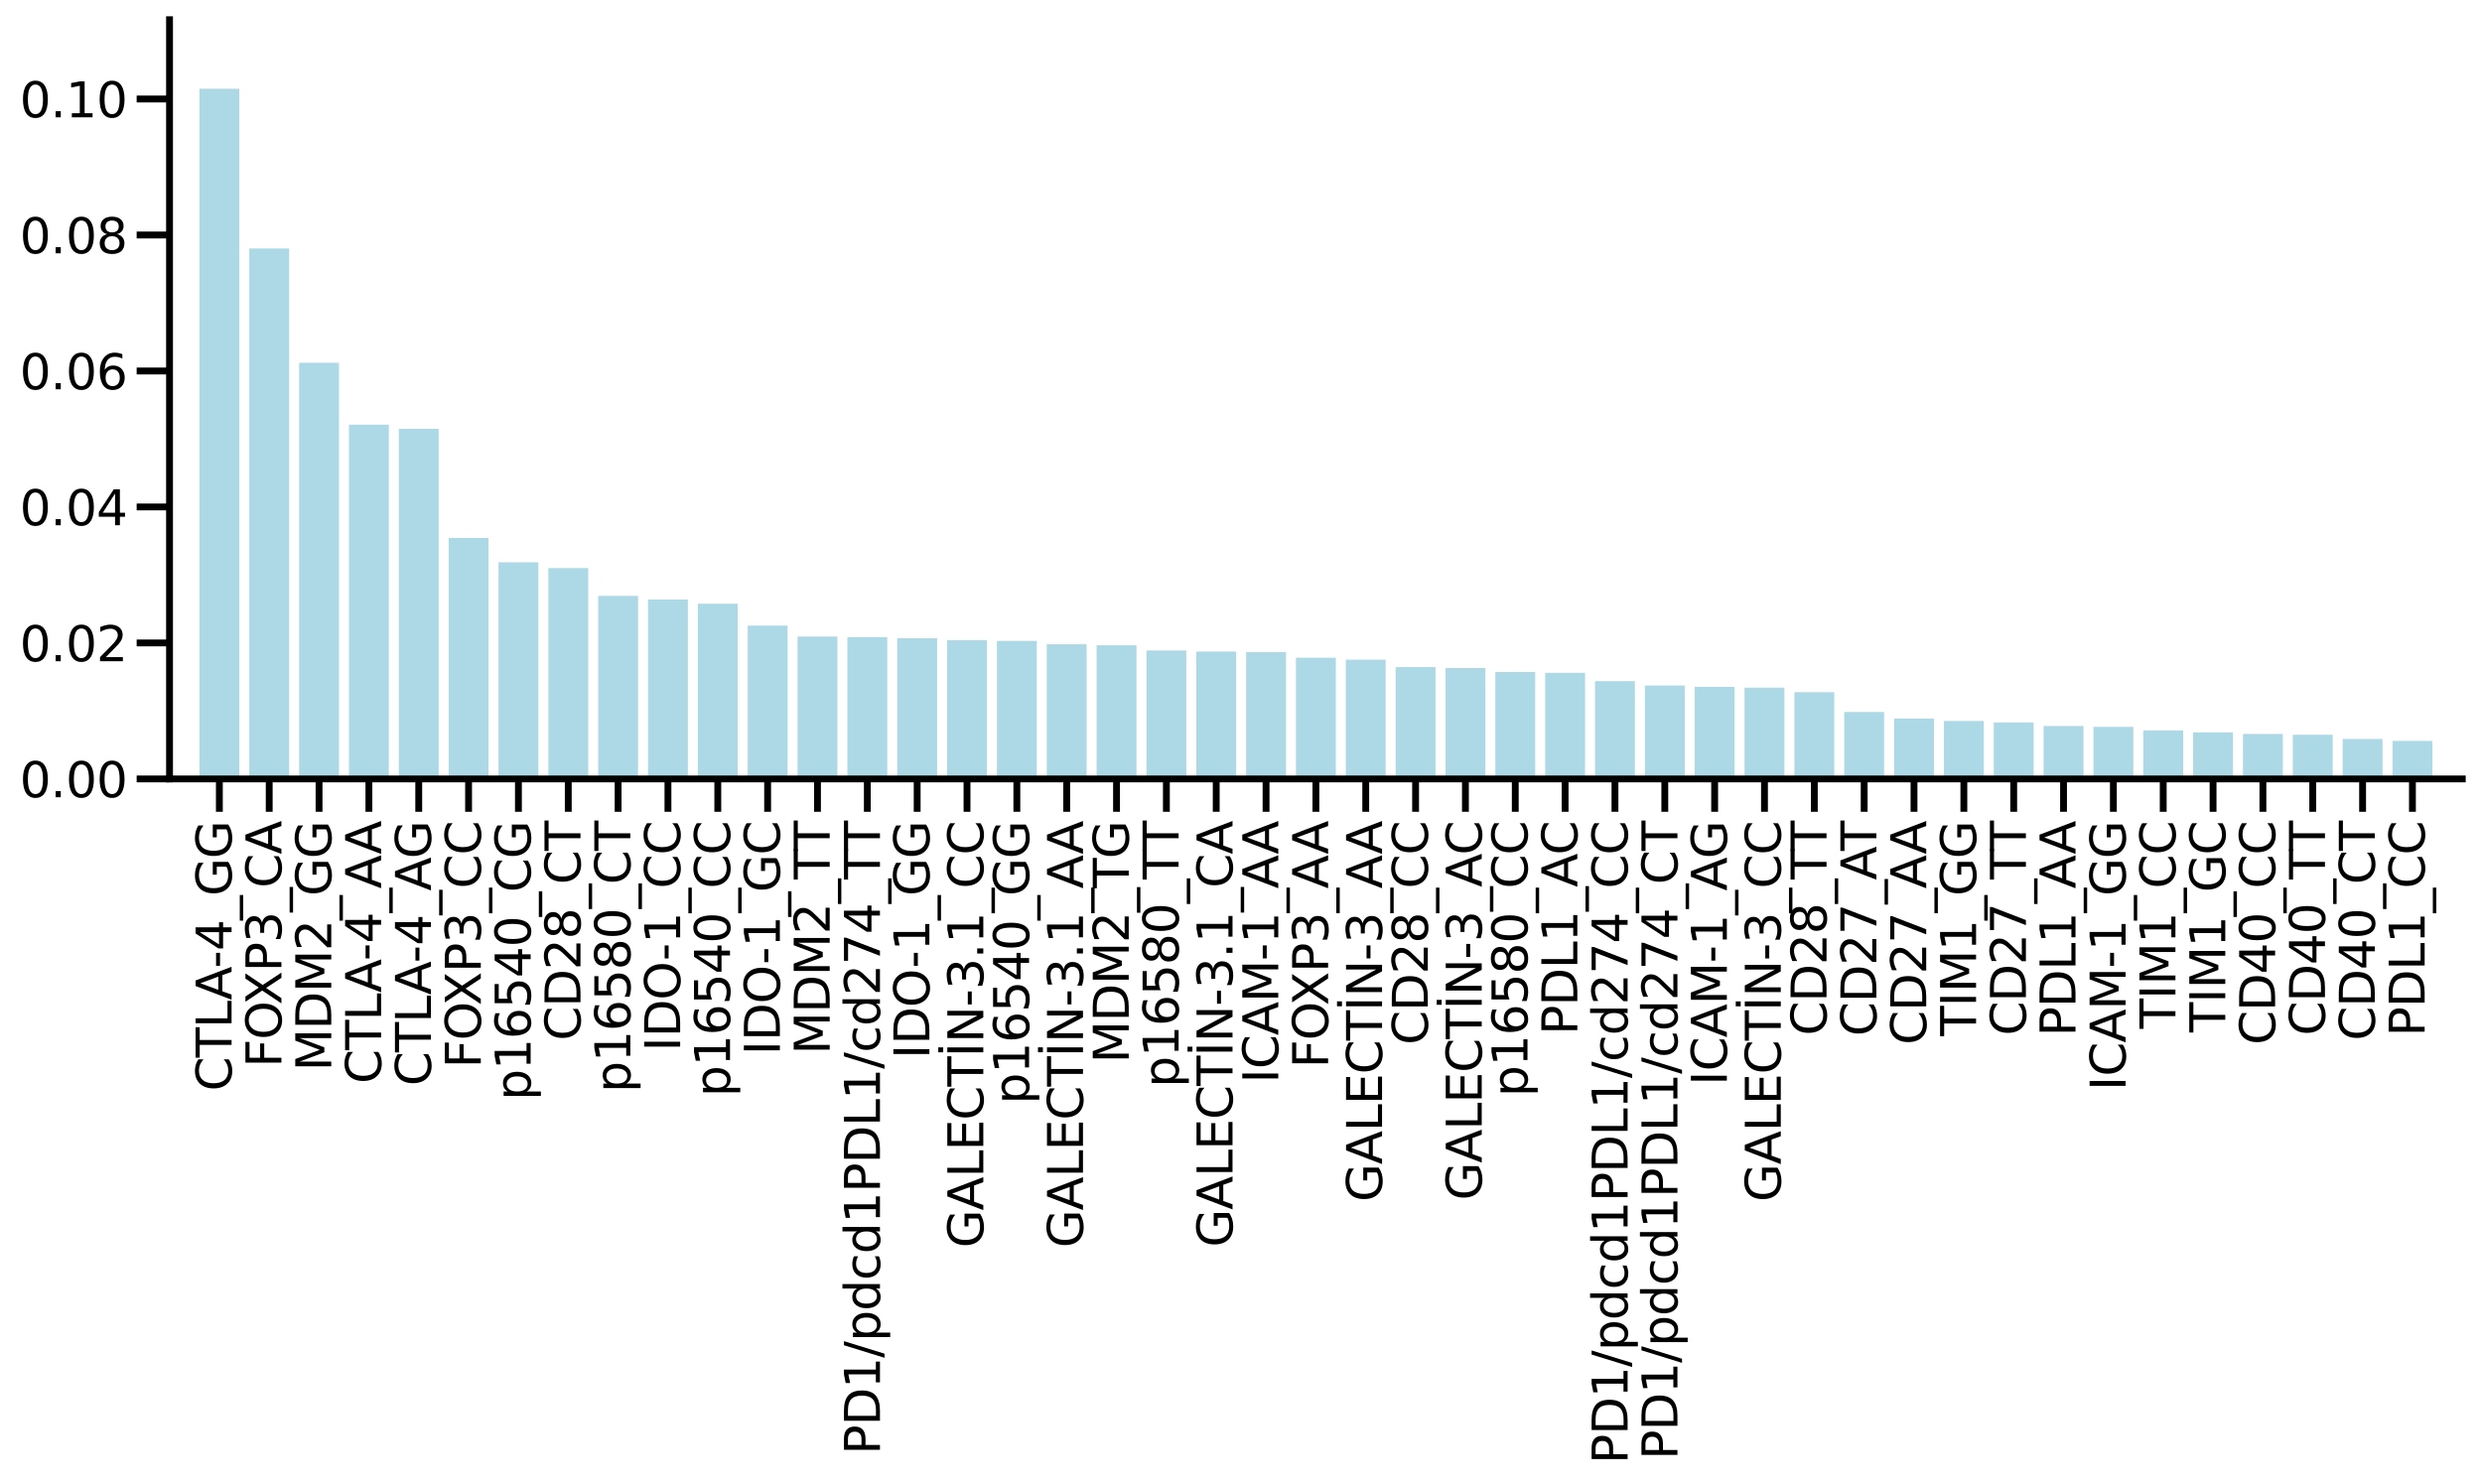 <?xml version="1.0" encoding="utf-8" standalone="no"?>
<!DOCTYPE svg PUBLIC "-//W3C//DTD SVG 1.1//EN"
  "http://www.w3.org/Graphics/SVG/1.1/DTD/svg11.dtd">
<svg xmlns:xlink="http://www.w3.org/1999/xlink" width="906.087pt" height="541.708pt" viewBox="0 0 906.087 541.708" xmlns="http://www.w3.org/2000/svg" version="1.1">
 <defs>
  <style type="text/css">*{stroke-linejoin: round; stroke-linecap: butt}</style>
 </defs>
 <g id="figure_1">
  <g id="patch_1">
   <path d="M 0 541.708 
L 906.087 541.708 
L 906.087 -0 
L 0 -0 
z
" style="fill: #ffffff"/>
  </g>
  <g id="axes_1">
   <g id="patch_2">
    <path d="M 61.888 284.4 
L 898.888 284.4 
L 898.888 7.2 
L 61.888 7.2 
z
" style="fill: #ffffff"/>
   </g>
   <g id="patch_3">
    <path d="M 72.805 284.4 
L 87.361 284.4 
L 87.361 32.4 
L 72.805 32.4 
z
" clip-path="url(#p181b196efd)" style="fill: #add8e6"/>
   </g>
   <g id="patch_4">
    <path d="M 91.001 284.4 
L 105.557 284.4 
L 105.557 90.736 
L 91.001 90.736 
z
" clip-path="url(#p181b196efd)" style="fill: #add8e6"/>
   </g>
   <g id="patch_5">
    <path d="M 109.196 284.4 
L 123.753 284.4 
L 123.753 132.459 
L 109.196 132.459 
z
" clip-path="url(#p181b196efd)" style="fill: #add8e6"/>
   </g>
   <g id="patch_6">
    <path d="M 127.392 284.4 
L 141.948 284.4 
L 141.948 155.045 
L 127.392 155.045 
z
" clip-path="url(#p181b196efd)" style="fill: #add8e6"/>
   </g>
   <g id="patch_7">
    <path d="M 145.588 284.4 
L 160.144 284.4 
L 160.144 156.569 
L 145.588 156.569 
z
" clip-path="url(#p181b196efd)" style="fill: #add8e6"/>
   </g>
   <g id="patch_8">
    <path d="M 163.783 284.4 
L 178.34 284.4 
L 178.34 196.411 
L 163.783 196.411 
z
" clip-path="url(#p181b196efd)" style="fill: #add8e6"/>
   </g>
   <g id="patch_9">
    <path d="M 181.979 284.4 
L 196.535 284.4 
L 196.535 205.309 
L 181.979 205.309 
z
" clip-path="url(#p181b196efd)" style="fill: #add8e6"/>
   </g>
   <g id="patch_10">
    <path d="M 200.174 284.4 
L 214.731 284.4 
L 214.731 207.428 
L 200.174 207.428 
z
" clip-path="url(#p181b196efd)" style="fill: #add8e6"/>
   </g>
   <g id="patch_11">
    <path d="M 218.37 284.4 
L 232.927 284.4 
L 232.927 217.57 
L 218.37 217.57 
z
" clip-path="url(#p181b196efd)" style="fill: #add8e6"/>
   </g>
   <g id="patch_12">
    <path d="M 236.566 284.4 
L 251.122 284.4 
L 251.122 218.889 
L 236.566 218.889 
z
" clip-path="url(#p181b196efd)" style="fill: #add8e6"/>
   </g>
   <g id="patch_13">
    <path d="M 254.761 284.4 
L 269.318 284.4 
L 269.318 220.442 
L 254.761 220.442 
z
" clip-path="url(#p181b196efd)" style="fill: #add8e6"/>
   </g>
   <g id="patch_14">
    <path d="M 272.957 284.4 
L 287.514 284.4 
L 287.514 228.434 
L 272.957 228.434 
z
" clip-path="url(#p181b196efd)" style="fill: #add8e6"/>
   </g>
   <g id="patch_15">
    <path d="M 291.153 284.4 
L 305.709 284.4 
L 305.709 232.429 
L 291.153 232.429 
z
" clip-path="url(#p181b196efd)" style="fill: #add8e6"/>
   </g>
   <g id="patch_16">
    <path d="M 309.348 284.4 
L 323.905 284.4 
L 323.905 232.614 
L 309.348 232.614 
z
" clip-path="url(#p181b196efd)" style="fill: #add8e6"/>
   </g>
   <g id="patch_17">
    <path d="M 327.544 284.4 
L 342.101 284.4 
L 342.101 233.028 
L 327.544 233.028 
z
" clip-path="url(#p181b196efd)" style="fill: #add8e6"/>
   </g>
   <g id="patch_18">
    <path d="M 345.74 284.4 
L 360.296 284.4 
L 360.296 233.736 
L 345.74 233.736 
z
" clip-path="url(#p181b196efd)" style="fill: #add8e6"/>
   </g>
   <g id="patch_19">
    <path d="M 363.935 284.4 
L 378.492 284.4 
L 378.492 234.016 
L 363.935 234.016 
z
" clip-path="url(#p181b196efd)" style="fill: #add8e6"/>
   </g>
   <g id="patch_20">
    <path d="M 382.131 284.4 
L 396.688 284.4 
L 396.688 235.255 
L 382.131 235.255 
z
" clip-path="url(#p181b196efd)" style="fill: #add8e6"/>
   </g>
   <g id="patch_21">
    <path d="M 400.327 284.4 
L 414.883 284.4 
L 414.883 235.606 
L 400.327 235.606 
z
" clip-path="url(#p181b196efd)" style="fill: #add8e6"/>
   </g>
   <g id="patch_22">
    <path d="M 418.522 284.4 
L 433.079 284.4 
L 433.079 237.516 
L 418.522 237.516 
z
" clip-path="url(#p181b196efd)" style="fill: #add8e6"/>
   </g>
   <g id="patch_23">
    <path d="M 436.718 284.4 
L 451.274 284.4 
L 451.274 237.913 
L 436.718 237.913 
z
" clip-path="url(#p181b196efd)" style="fill: #add8e6"/>
   </g>
   <g id="patch_24">
    <path d="M 454.914 284.4 
L 469.47 284.4 
L 469.47 238.086 
L 454.914 238.086 
z
" clip-path="url(#p181b196efd)" style="fill: #add8e6"/>
   </g>
   <g id="patch_25">
    <path d="M 473.109 284.4 
L 487.666 284.4 
L 487.666 240.143 
L 473.109 240.143 
z
" clip-path="url(#p181b196efd)" style="fill: #add8e6"/>
   </g>
   <g id="patch_26">
    <path d="M 491.305 284.4 
L 505.861 284.4 
L 505.861 240.845 
L 491.305 240.845 
z
" clip-path="url(#p181b196efd)" style="fill: #add8e6"/>
   </g>
   <g id="patch_27">
    <path d="M 509.501 284.4 
L 524.057 284.4 
L 524.057 243.573 
L 509.501 243.573 
z
" clip-path="url(#p181b196efd)" style="fill: #add8e6"/>
   </g>
   <g id="patch_28">
    <path d="M 527.696 284.4 
L 542.253 284.4 
L 542.253 243.911 
L 527.696 243.911 
z
" clip-path="url(#p181b196efd)" style="fill: #add8e6"/>
   </g>
   <g id="patch_29">
    <path d="M 545.892 284.4 
L 560.448 284.4 
L 560.448 245.362 
L 545.892 245.362 
z
" clip-path="url(#p181b196efd)" style="fill: #add8e6"/>
   </g>
   <g id="patch_30">
    <path d="M 564.087 284.4 
L 578.644 284.4 
L 578.644 245.661 
L 564.087 245.661 
z
" clip-path="url(#p181b196efd)" style="fill: #add8e6"/>
   </g>
   <g id="patch_31">
    <path d="M 582.283 284.4 
L 596.84 284.4 
L 596.84 248.712 
L 582.283 248.712 
z
" clip-path="url(#p181b196efd)" style="fill: #add8e6"/>
   </g>
   <g id="patch_32">
    <path d="M 600.479 284.4 
L 615.035 284.4 
L 615.035 250.287 
L 600.479 250.287 
z
" clip-path="url(#p181b196efd)" style="fill: #add8e6"/>
   </g>
   <g id="patch_33">
    <path d="M 618.674 284.4 
L 633.231 284.4 
L 633.231 250.791 
L 618.674 250.791 
z
" clip-path="url(#p181b196efd)" style="fill: #add8e6"/>
   </g>
   <g id="patch_34">
    <path d="M 636.87 284.4 
L 651.427 284.4 
L 651.427 251.08 
L 636.87 251.08 
z
" clip-path="url(#p181b196efd)" style="fill: #add8e6"/>
   </g>
   <g id="patch_35">
    <path d="M 655.066 284.4 
L 669.622 284.4 
L 669.622 252.733 
L 655.066 252.733 
z
" clip-path="url(#p181b196efd)" style="fill: #add8e6"/>
   </g>
   <g id="patch_36">
    <path d="M 673.261 284.4 
L 687.818 284.4 
L 687.818 259.968 
L 673.261 259.968 
z
" clip-path="url(#p181b196efd)" style="fill: #add8e6"/>
   </g>
   <g id="patch_37">
    <path d="M 691.457 284.4 
L 706.014 284.4 
L 706.014 262.346 
L 691.457 262.346 
z
" clip-path="url(#p181b196efd)" style="fill: #add8e6"/>
   </g>
   <g id="patch_38">
    <path d="M 709.653 284.4 
L 724.209 284.4 
L 724.209 263.248 
L 709.653 263.248 
z
" clip-path="url(#p181b196efd)" style="fill: #add8e6"/>
   </g>
   <g id="patch_39">
    <path d="M 727.848 284.4 
L 742.405 284.4 
L 742.405 263.79 
L 727.848 263.79 
z
" clip-path="url(#p181b196efd)" style="fill: #add8e6"/>
   </g>
   <g id="patch_40">
    <path d="M 746.044 284.4 
L 760.601 284.4 
L 760.601 265.086 
L 746.044 265.086 
z
" clip-path="url(#p181b196efd)" style="fill: #add8e6"/>
   </g>
   <g id="patch_41">
    <path d="M 764.24 284.4 
L 778.796 284.4 
L 778.796 265.406 
L 764.24 265.406 
z
" clip-path="url(#p181b196efd)" style="fill: #add8e6"/>
   </g>
   <g id="patch_42">
    <path d="M 782.435 284.4 
L 796.992 284.4 
L 796.992 266.687 
L 782.435 266.687 
z
" clip-path="url(#p181b196efd)" style="fill: #add8e6"/>
   </g>
   <g id="patch_43">
    <path d="M 800.631 284.4 
L 815.188 284.4 
L 815.188 267.398 
L 800.631 267.398 
z
" clip-path="url(#p181b196efd)" style="fill: #add8e6"/>
   </g>
   <g id="patch_44">
    <path d="M 818.827 284.4 
L 833.383 284.4 
L 833.383 267.972 
L 818.827 267.972 
z
" clip-path="url(#p181b196efd)" style="fill: #add8e6"/>
   </g>
   <g id="patch_45">
    <path d="M 837.022 284.4 
L 851.579 284.4 
L 851.579 268.281 
L 837.022 268.281 
z
" clip-path="url(#p181b196efd)" style="fill: #add8e6"/>
   </g>
   <g id="patch_46">
    <path d="M 855.218 284.4 
L 869.774 284.4 
L 869.774 269.823 
L 855.218 269.823 
z
" clip-path="url(#p181b196efd)" style="fill: #add8e6"/>
   </g>
   <g id="patch_47">
    <path d="M 873.414 284.4 
L 887.97 284.4 
L 887.97 270.523 
L 873.414 270.523 
z
" clip-path="url(#p181b196efd)" style="fill: #add8e6"/>
   </g>
   <g id="matplotlib.axis_1">
    <g id="xtick_1">
     <g id="line2d_1">
      <defs>
       <path id="m59b6040d41" d="M 0 0 
L 0 12 
" style="stroke: #000000; stroke-width: 2.5"/>
      </defs>
      <g>
       <use xlink:href="#m59b6040d41" x="80.083" y="284.4" style="stroke: #000000; stroke-width: 2.5"/>
      </g>
     </g>
     <g id="text_1">
      <!-- CTLA-4_GG -->
      <g transform="translate(84.54 398.408) rotate(-90) scale(0.176 -0.176)">
       <defs>
        <path id="DejaVuSans-43" d="M 4122 4306 
L 4122 3641 
Q 3803 3938 3442 4084 
Q 3081 4231 2675 4231 
Q 1875 4231 1450 3742 
Q 1025 3253 1025 2328 
Q 1025 1406 1450 917 
Q 1875 428 2675 428 
Q 3081 428 3442 575 
Q 3803 722 4122 1019 
L 4122 359 
Q 3791 134 3420 21 
Q 3050 -91 2638 -91 
Q 1578 -91 968 557 
Q 359 1206 359 2328 
Q 359 3453 968 4101 
Q 1578 4750 2638 4750 
Q 3056 4750 3426 4639 
Q 3797 4528 4122 4306 
z
" transform="scale(0.016)"/>
        <path id="DejaVuSans-54" d="M -19 4666 
L 3928 4666 
L 3928 4134 
L 2272 4134 
L 2272 0 
L 1638 0 
L 1638 4134 
L -19 4134 
L -19 4666 
z
" transform="scale(0.016)"/>
        <path id="DejaVuSans-4c" d="M 628 4666 
L 1259 4666 
L 1259 531 
L 3531 531 
L 3531 0 
L 628 0 
L 628 4666 
z
" transform="scale(0.016)"/>
        <path id="DejaVuSans-41" d="M 2188 4044 
L 1331 1722 
L 3047 1722 
L 2188 4044 
z
M 1831 4666 
L 2547 4666 
L 4325 0 
L 3669 0 
L 3244 1197 
L 1141 1197 
L 716 0 
L 50 0 
L 1831 4666 
z
" transform="scale(0.016)"/>
        <path id="DejaVuSans-2d" d="M 313 2009 
L 1997 2009 
L 1997 1497 
L 313 1497 
L 313 2009 
z
" transform="scale(0.016)"/>
        <path id="DejaVuSans-34" d="M 2419 4116 
L 825 1625 
L 2419 1625 
L 2419 4116 
z
M 2253 4666 
L 3047 4666 
L 3047 1625 
L 3713 1625 
L 3713 1100 
L 3047 1100 
L 3047 0 
L 2419 0 
L 2419 1100 
L 313 1100 
L 313 1709 
L 2253 4666 
z
" transform="scale(0.016)"/>
        <path id="DejaVuSans-5f" d="M 3263 -1063 
L 3263 -1509 
L -63 -1509 
L -63 -1063 
L 3263 -1063 
z
" transform="scale(0.016)"/>
        <path id="DejaVuSans-47" d="M 3809 666 
L 3809 1919 
L 2778 1919 
L 2778 2438 
L 4434 2438 
L 4434 434 
Q 4069 175 3628 42 
Q 3188 -91 2688 -91 
Q 1594 -91 976 548 
Q 359 1188 359 2328 
Q 359 3472 976 4111 
Q 1594 4750 2688 4750 
Q 3144 4750 3555 4637 
Q 3966 4525 4313 4306 
L 4313 3634 
Q 3963 3931 3569 4081 
Q 3175 4231 2741 4231 
Q 1884 4231 1454 3753 
Q 1025 3275 1025 2328 
Q 1025 1384 1454 906 
Q 1884 428 2741 428 
Q 3075 428 3337 486 
Q 3600 544 3809 666 
z
" transform="scale(0.016)"/>
       </defs>
       <use xlink:href="#DejaVuSans-43"/>
       <use xlink:href="#DejaVuSans-54" x="69.824"/>
       <use xlink:href="#DejaVuSans-4c" x="130.908"/>
       <use xlink:href="#DejaVuSans-41" x="188.871"/>
       <use xlink:href="#DejaVuSans-2d" x="255.029"/>
       <use xlink:href="#DejaVuSans-34" x="291.113"/>
       <use xlink:href="#DejaVuSans-5f" x="354.736"/>
       <use xlink:href="#DejaVuSans-47" x="404.736"/>
       <use xlink:href="#DejaVuSans-47" x="482.227"/>
      </g>
     </g>
    </g>
    <g id="xtick_2">
     <g id="line2d_2">
      <g>
       <use xlink:href="#m59b6040d41" x="98.279" y="284.4" style="stroke: #000000; stroke-width: 2.5"/>
      </g>
     </g>
     <g id="text_2">
      <!-- FOXP3_CA -->
      <g transform="translate(102.735 389.751) rotate(-90) scale(0.176 -0.176)">
       <defs>
        <path id="DejaVuSans-46" d="M 628 4666 
L 3309 4666 
L 3309 4134 
L 1259 4134 
L 1259 2759 
L 3109 2759 
L 3109 2228 
L 1259 2228 
L 1259 0 
L 628 0 
L 628 4666 
z
" transform="scale(0.016)"/>
        <path id="DejaVuSans-4f" d="M 2522 4238 
Q 1834 4238 1429 3725 
Q 1025 3213 1025 2328 
Q 1025 1447 1429 934 
Q 1834 422 2522 422 
Q 3209 422 3611 934 
Q 4013 1447 4013 2328 
Q 4013 3213 3611 3725 
Q 3209 4238 2522 4238 
z
M 2522 4750 
Q 3503 4750 4090 4092 
Q 4678 3434 4678 2328 
Q 4678 1225 4090 567 
Q 3503 -91 2522 -91 
Q 1538 -91 948 565 
Q 359 1222 359 2328 
Q 359 3434 948 4092 
Q 1538 4750 2522 4750 
z
" transform="scale(0.016)"/>
        <path id="DejaVuSans-58" d="M 403 4666 
L 1081 4666 
L 2241 2931 
L 3406 4666 
L 4084 4666 
L 2584 2425 
L 4184 0 
L 3506 0 
L 2194 1984 
L 872 0 
L 191 0 
L 1856 2491 
L 403 4666 
z
" transform="scale(0.016)"/>
        <path id="DejaVuSans-50" d="M 1259 4147 
L 1259 2394 
L 2053 2394 
Q 2494 2394 2734 2622 
Q 2975 2850 2975 3272 
Q 2975 3691 2734 3919 
Q 2494 4147 2053 4147 
L 1259 4147 
z
M 628 4666 
L 2053 4666 
Q 2838 4666 3239 4311 
Q 3641 3956 3641 3272 
Q 3641 2581 3239 2228 
Q 2838 1875 2053 1875 
L 1259 1875 
L 1259 0 
L 628 0 
L 628 4666 
z
" transform="scale(0.016)"/>
        <path id="DejaVuSans-33" d="M 2597 2516 
Q 3050 2419 3304 2112 
Q 3559 1806 3559 1356 
Q 3559 666 3084 287 
Q 2609 -91 1734 -91 
Q 1441 -91 1130 -33 
Q 819 25 488 141 
L 488 750 
Q 750 597 1062 519 
Q 1375 441 1716 441 
Q 2309 441 2620 675 
Q 2931 909 2931 1356 
Q 2931 1769 2642 2001 
Q 2353 2234 1838 2234 
L 1294 2234 
L 1294 2753 
L 1863 2753 
Q 2328 2753 2575 2939 
Q 2822 3125 2822 3475 
Q 2822 3834 2567 4026 
Q 2313 4219 1838 4219 
Q 1578 4219 1281 4162 
Q 984 4106 628 3988 
L 628 4550 
Q 988 4650 1302 4700 
Q 1616 4750 1894 4750 
Q 2613 4750 3031 4423 
Q 3450 4097 3450 3541 
Q 3450 3153 3228 2886 
Q 3006 2619 2597 2516 
z
" transform="scale(0.016)"/>
       </defs>
       <use xlink:href="#DejaVuSans-46"/>
       <use xlink:href="#DejaVuSans-4f" x="57.52"/>
       <use xlink:href="#DejaVuSans-58" x="129.855"/>
       <use xlink:href="#DejaVuSans-50" x="198.361"/>
       <use xlink:href="#DejaVuSans-33" x="258.664"/>
       <use xlink:href="#DejaVuSans-5f" x="322.287"/>
       <use xlink:href="#DejaVuSans-43" x="372.287"/>
       <use xlink:href="#DejaVuSans-41" x="442.111"/>
      </g>
     </g>
    </g>
    <g id="xtick_3">
     <g id="line2d_3">
      <g>
       <use xlink:href="#m59b6040d41" x="116.474" y="284.4" style="stroke: #000000; stroke-width: 2.5"/>
      </g>
     </g>
     <g id="text_3">
      <!-- MDM2_GG -->
      <g transform="translate(120.931 391.096) rotate(-90) scale(0.176 -0.176)">
       <defs>
        <path id="DejaVuSans-4d" d="M 628 4666 
L 1569 4666 
L 2759 1491 
L 3956 4666 
L 4897 4666 
L 4897 0 
L 4281 0 
L 4281 4097 
L 3078 897 
L 2444 897 
L 1241 4097 
L 1241 0 
L 628 0 
L 628 4666 
z
" transform="scale(0.016)"/>
        <path id="DejaVuSans-44" d="M 1259 4147 
L 1259 519 
L 2022 519 
Q 2988 519 3436 956 
Q 3884 1394 3884 2338 
Q 3884 3275 3436 3711 
Q 2988 4147 2022 4147 
L 1259 4147 
z
M 628 4666 
L 1925 4666 
Q 3281 4666 3915 4102 
Q 4550 3538 4550 2338 
Q 4550 1131 3912 565 
Q 3275 0 1925 0 
L 628 0 
L 628 4666 
z
" transform="scale(0.016)"/>
        <path id="DejaVuSans-32" d="M 1228 531 
L 3431 531 
L 3431 0 
L 469 0 
L 469 531 
Q 828 903 1448 1529 
Q 2069 2156 2228 2338 
Q 2531 2678 2651 2914 
Q 2772 3150 2772 3378 
Q 2772 3750 2511 3984 
Q 2250 4219 1831 4219 
Q 1534 4219 1204 4116 
Q 875 4013 500 3803 
L 500 4441 
Q 881 4594 1212 4672 
Q 1544 4750 1819 4750 
Q 2544 4750 2975 4387 
Q 3406 4025 3406 3419 
Q 3406 3131 3298 2873 
Q 3191 2616 2906 2266 
Q 2828 2175 2409 1742 
Q 1991 1309 1228 531 
z
" transform="scale(0.016)"/>
       </defs>
       <use xlink:href="#DejaVuSans-4d"/>
       <use xlink:href="#DejaVuSans-44" x="86.279"/>
       <use xlink:href="#DejaVuSans-4d" x="163.281"/>
       <use xlink:href="#DejaVuSans-32" x="249.561"/>
       <use xlink:href="#DejaVuSans-5f" x="313.184"/>
       <use xlink:href="#DejaVuSans-47" x="363.184"/>
       <use xlink:href="#DejaVuSans-47" x="440.674"/>
      </g>
     </g>
    </g>
    <g id="xtick_4">
     <g id="line2d_4">
      <g>
       <use xlink:href="#m59b6040d41" x="134.67" y="284.4" style="stroke: #000000; stroke-width: 2.5"/>
      </g>
     </g>
     <g id="text_4">
      <!-- CTLA-4_AA -->
      <g transform="translate(139.126 395.696) rotate(-90) scale(0.176 -0.176)">
       <use xlink:href="#DejaVuSans-43"/>
       <use xlink:href="#DejaVuSans-54" x="69.824"/>
       <use xlink:href="#DejaVuSans-4c" x="130.908"/>
       <use xlink:href="#DejaVuSans-41" x="188.871"/>
       <use xlink:href="#DejaVuSans-2d" x="255.029"/>
       <use xlink:href="#DejaVuSans-34" x="291.113"/>
       <use xlink:href="#DejaVuSans-5f" x="354.736"/>
       <use xlink:href="#DejaVuSans-41" x="404.736"/>
       <use xlink:href="#DejaVuSans-41" x="475.895"/>
      </g>
     </g>
    </g>
    <g id="xtick_5">
     <g id="line2d_5">
      <g>
       <use xlink:href="#m59b6040d41" x="152.866" y="284.4" style="stroke: #000000; stroke-width: 2.5"/>
      </g>
     </g>
     <g id="text_5">
      <!-- CTLA-4_AG -->
      <g transform="translate(157.322 396.502) rotate(-90) scale(0.176 -0.176)">
       <use xlink:href="#DejaVuSans-43"/>
       <use xlink:href="#DejaVuSans-54" x="69.824"/>
       <use xlink:href="#DejaVuSans-4c" x="130.908"/>
       <use xlink:href="#DejaVuSans-41" x="188.871"/>
       <use xlink:href="#DejaVuSans-2d" x="255.029"/>
       <use xlink:href="#DejaVuSans-34" x="291.113"/>
       <use xlink:href="#DejaVuSans-5f" x="354.736"/>
       <use xlink:href="#DejaVuSans-41" x="404.736"/>
       <use xlink:href="#DejaVuSans-47" x="471.395"/>
      </g>
     </g>
    </g>
    <g id="xtick_6">
     <g id="line2d_6">
      <g>
       <use xlink:href="#m59b6040d41" x="171.061" y="284.4" style="stroke: #000000; stroke-width: 2.5"/>
      </g>
     </g>
     <g id="text_6">
      <!-- FOXP3_CC -->
      <g transform="translate(175.518 390.001) rotate(-90) scale(0.176 -0.176)">
       <use xlink:href="#DejaVuSans-46"/>
       <use xlink:href="#DejaVuSans-4f" x="57.52"/>
       <use xlink:href="#DejaVuSans-58" x="129.855"/>
       <use xlink:href="#DejaVuSans-50" x="198.361"/>
       <use xlink:href="#DejaVuSans-33" x="258.664"/>
       <use xlink:href="#DejaVuSans-5f" x="322.287"/>
       <use xlink:href="#DejaVuSans-43" x="372.287"/>
       <use xlink:href="#DejaVuSans-43" x="442.111"/>
      </g>
     </g>
    </g>
    <g id="xtick_7">
     <g id="line2d_7">
      <g>
       <use xlink:href="#m59b6040d41" x="189.257" y="284.4" style="stroke: #000000; stroke-width: 2.5"/>
      </g>
     </g>
     <g id="text_7">
      <!-- p16540_CG -->
      <g transform="translate(193.713 401.79) rotate(-90) scale(0.176 -0.176)">
       <defs>
        <path id="DejaVuSans-70" d="M 1159 525 
L 1159 -1331 
L 581 -1331 
L 581 3500 
L 1159 3500 
L 1159 2969 
Q 1341 3281 1617 3432 
Q 1894 3584 2278 3584 
Q 2916 3584 3314 3078 
Q 3713 2572 3713 1747 
Q 3713 922 3314 415 
Q 2916 -91 2278 -91 
Q 1894 -91 1617 61 
Q 1341 213 1159 525 
z
M 3116 1747 
Q 3116 2381 2855 2742 
Q 2594 3103 2138 3103 
Q 1681 3103 1420 2742 
Q 1159 2381 1159 1747 
Q 1159 1113 1420 752 
Q 1681 391 2138 391 
Q 2594 391 2855 752 
Q 3116 1113 3116 1747 
z
" transform="scale(0.016)"/>
        <path id="DejaVuSans-31" d="M 794 531 
L 1825 531 
L 1825 4091 
L 703 3866 
L 703 4441 
L 1819 4666 
L 2450 4666 
L 2450 531 
L 3481 531 
L 3481 0 
L 794 0 
L 794 531 
z
" transform="scale(0.016)"/>
        <path id="DejaVuSans-36" d="M 2113 2584 
Q 1688 2584 1439 2293 
Q 1191 2003 1191 1497 
Q 1191 994 1439 701 
Q 1688 409 2113 409 
Q 2538 409 2786 701 
Q 3034 994 3034 1497 
Q 3034 2003 2786 2293 
Q 2538 2584 2113 2584 
z
M 3366 4563 
L 3366 3988 
Q 3128 4100 2886 4159 
Q 2644 4219 2406 4219 
Q 1781 4219 1451 3797 
Q 1122 3375 1075 2522 
Q 1259 2794 1537 2939 
Q 1816 3084 2150 3084 
Q 2853 3084 3261 2657 
Q 3669 2231 3669 1497 
Q 3669 778 3244 343 
Q 2819 -91 2113 -91 
Q 1303 -91 875 529 
Q 447 1150 447 2328 
Q 447 3434 972 4092 
Q 1497 4750 2381 4750 
Q 2619 4750 2861 4703 
Q 3103 4656 3366 4563 
z
" transform="scale(0.016)"/>
        <path id="DejaVuSans-35" d="M 691 4666 
L 3169 4666 
L 3169 4134 
L 1269 4134 
L 1269 2991 
Q 1406 3038 1543 3061 
Q 1681 3084 1819 3084 
Q 2600 3084 3056 2656 
Q 3513 2228 3513 1497 
Q 3513 744 3044 326 
Q 2575 -91 1722 -91 
Q 1428 -91 1123 -41 
Q 819 9 494 109 
L 494 744 
Q 775 591 1075 516 
Q 1375 441 1709 441 
Q 2250 441 2565 725 
Q 2881 1009 2881 1497 
Q 2881 1984 2565 2268 
Q 2250 2553 1709 2553 
Q 1456 2553 1204 2497 
Q 953 2441 691 2322 
L 691 4666 
z
" transform="scale(0.016)"/>
        <path id="DejaVuSans-30" d="M 2034 4250 
Q 1547 4250 1301 3770 
Q 1056 3291 1056 2328 
Q 1056 1369 1301 889 
Q 1547 409 2034 409 
Q 2525 409 2770 889 
Q 3016 1369 3016 2328 
Q 3016 3291 2770 3770 
Q 2525 4250 2034 4250 
z
M 2034 4750 
Q 2819 4750 3233 4129 
Q 3647 3509 3647 2328 
Q 3647 1150 3233 529 
Q 2819 -91 2034 -91 
Q 1250 -91 836 529 
Q 422 1150 422 2328 
Q 422 3509 836 4129 
Q 1250 4750 2034 4750 
z
" transform="scale(0.016)"/>
       </defs>
       <use xlink:href="#DejaVuSans-70"/>
       <use xlink:href="#DejaVuSans-31" x="63.477"/>
       <use xlink:href="#DejaVuSans-36" x="127.1"/>
       <use xlink:href="#DejaVuSans-35" x="190.723"/>
       <use xlink:href="#DejaVuSans-34" x="254.346"/>
       <use xlink:href="#DejaVuSans-30" x="317.969"/>
       <use xlink:href="#DejaVuSans-5f" x="381.592"/>
       <use xlink:href="#DejaVuSans-43" x="431.592"/>
       <use xlink:href="#DejaVuSans-47" x="501.416"/>
      </g>
     </g>
    </g>
    <g id="xtick_8">
     <g id="line2d_8">
      <g>
       <use xlink:href="#m59b6040d41" x="207.453" y="284.4" style="stroke: #000000; stroke-width: 2.5"/>
      </g>
     </g>
     <g id="text_8">
      <!-- CD28_CT -->
      <g transform="translate(211.909 379.977) rotate(-90) scale(0.176 -0.176)">
       <defs>
        <path id="DejaVuSans-38" d="M 2034 2216 
Q 1584 2216 1326 1975 
Q 1069 1734 1069 1313 
Q 1069 891 1326 650 
Q 1584 409 2034 409 
Q 2484 409 2743 651 
Q 3003 894 3003 1313 
Q 3003 1734 2745 1975 
Q 2488 2216 2034 2216 
z
M 1403 2484 
Q 997 2584 770 2862 
Q 544 3141 544 3541 
Q 544 4100 942 4425 
Q 1341 4750 2034 4750 
Q 2731 4750 3128 4425 
Q 3525 4100 3525 3541 
Q 3525 3141 3298 2862 
Q 3072 2584 2669 2484 
Q 3125 2378 3379 2068 
Q 3634 1759 3634 1313 
Q 3634 634 3220 271 
Q 2806 -91 2034 -91 
Q 1263 -91 848 271 
Q 434 634 434 1313 
Q 434 1759 690 2068 
Q 947 2378 1403 2484 
z
M 1172 3481 
Q 1172 3119 1398 2916 
Q 1625 2713 2034 2713 
Q 2441 2713 2670 2916 
Q 2900 3119 2900 3481 
Q 2900 3844 2670 4047 
Q 2441 4250 2034 4250 
Q 1625 4250 1398 4047 
Q 1172 3844 1172 3481 
z
" transform="scale(0.016)"/>
       </defs>
       <use xlink:href="#DejaVuSans-43"/>
       <use xlink:href="#DejaVuSans-44" x="69.824"/>
       <use xlink:href="#DejaVuSans-32" x="146.826"/>
       <use xlink:href="#DejaVuSans-38" x="210.449"/>
       <use xlink:href="#DejaVuSans-5f" x="274.072"/>
       <use xlink:href="#DejaVuSans-43" x="324.072"/>
       <use xlink:href="#DejaVuSans-54" x="393.896"/>
      </g>
     </g>
    </g>
    <g id="xtick_9">
     <g id="line2d_9">
      <g>
       <use xlink:href="#m59b6040d41" x="225.648" y="284.4" style="stroke: #000000; stroke-width: 2.5"/>
      </g>
     </g>
     <g id="text_9">
      <!-- p16580_CT -->
      <g transform="translate(230.105 398.903) rotate(-90) scale(0.176 -0.176)">
       <use xlink:href="#DejaVuSans-70"/>
       <use xlink:href="#DejaVuSans-31" x="63.477"/>
       <use xlink:href="#DejaVuSans-36" x="127.1"/>
       <use xlink:href="#DejaVuSans-35" x="190.723"/>
       <use xlink:href="#DejaVuSans-38" x="254.346"/>
       <use xlink:href="#DejaVuSans-30" x="317.969"/>
       <use xlink:href="#DejaVuSans-5f" x="381.592"/>
       <use xlink:href="#DejaVuSans-43" x="431.592"/>
       <use xlink:href="#DejaVuSans-54" x="501.416"/>
      </g>
     </g>
    </g>
    <g id="xtick_10">
     <g id="line2d_10">
      <g>
       <use xlink:href="#m59b6040d41" x="243.844" y="284.4" style="stroke: #000000; stroke-width: 2.5"/>
      </g>
     </g>
     <g id="text_10">
      <!-- IDO-1_CC -->
      <g transform="translate(248.3 383.91) rotate(-90) scale(0.176 -0.176)">
       <defs>
        <path id="DejaVuSans-49" d="M 628 4666 
L 1259 4666 
L 1259 0 
L 628 0 
L 628 4666 
z
" transform="scale(0.016)"/>
       </defs>
       <use xlink:href="#DejaVuSans-49"/>
       <use xlink:href="#DejaVuSans-44" x="29.492"/>
       <use xlink:href="#DejaVuSans-4f" x="106.494"/>
       <use xlink:href="#DejaVuSans-2d" x="187.955"/>
       <use xlink:href="#DejaVuSans-31" x="224.039"/>
       <use xlink:href="#DejaVuSans-5f" x="287.662"/>
       <use xlink:href="#DejaVuSans-43" x="337.662"/>
       <use xlink:href="#DejaVuSans-43" x="407.486"/>
      </g>
     </g>
    </g>
    <g id="xtick_11">
     <g id="line2d_11">
      <g>
       <use xlink:href="#m59b6040d41" x="262.04" y="284.4" style="stroke: #000000; stroke-width: 2.5"/>
      </g>
     </g>
     <g id="text_11">
      <!-- p16540_CC -->
      <g transform="translate(266.496 400.443) rotate(-90) scale(0.176 -0.176)">
       <use xlink:href="#DejaVuSans-70"/>
       <use xlink:href="#DejaVuSans-31" x="63.477"/>
       <use xlink:href="#DejaVuSans-36" x="127.1"/>
       <use xlink:href="#DejaVuSans-35" x="190.723"/>
       <use xlink:href="#DejaVuSans-34" x="254.346"/>
       <use xlink:href="#DejaVuSans-30" x="317.969"/>
       <use xlink:href="#DejaVuSans-5f" x="381.592"/>
       <use xlink:href="#DejaVuSans-43" x="431.592"/>
       <use xlink:href="#DejaVuSans-43" x="501.416"/>
      </g>
     </g>
    </g>
    <g id="xtick_12">
     <g id="line2d_12">
      <g>
       <use xlink:href="#m59b6040d41" x="280.235" y="284.4" style="stroke: #000000; stroke-width: 2.5"/>
      </g>
     </g>
     <g id="text_12">
      <!-- IDO-1_GC -->
      <g transform="translate(284.692 385.257) rotate(-90) scale(0.176 -0.176)">
       <use xlink:href="#DejaVuSans-49"/>
       <use xlink:href="#DejaVuSans-44" x="29.492"/>
       <use xlink:href="#DejaVuSans-4f" x="106.494"/>
       <use xlink:href="#DejaVuSans-2d" x="187.955"/>
       <use xlink:href="#DejaVuSans-31" x="224.039"/>
       <use xlink:href="#DejaVuSans-5f" x="287.662"/>
       <use xlink:href="#DejaVuSans-47" x="337.662"/>
       <use xlink:href="#DejaVuSans-43" x="415.152"/>
      </g>
     </g>
    </g>
    <g id="xtick_13">
     <g id="line2d_13">
      <g>
       <use xlink:href="#m59b6040d41" x="298.431" y="284.4" style="stroke: #000000; stroke-width: 2.5"/>
      </g>
     </g>
     <g id="text_13">
      <!-- MDM2_TT -->
      <g transform="translate(302.887 385.012) rotate(-90) scale(0.176 -0.176)">
       <use xlink:href="#DejaVuSans-4d"/>
       <use xlink:href="#DejaVuSans-44" x="86.279"/>
       <use xlink:href="#DejaVuSans-4d" x="163.281"/>
       <use xlink:href="#DejaVuSans-32" x="249.561"/>
       <use xlink:href="#DejaVuSans-5f" x="313.184"/>
       <use xlink:href="#DejaVuSans-54" x="363.184"/>
       <use xlink:href="#DejaVuSans-54" x="422.518"/>
      </g>
     </g>
    </g>
    <g id="xtick_14">
     <g id="line2d_14">
      <g>
       <use xlink:href="#m59b6040d41" x="316.627" y="284.4" style="stroke: #000000; stroke-width: 2.5"/>
      </g>
     </g>
     <g id="text_14">
      <!-- PD1/pdcd1PDL1/cd274_TT -->
      <g transform="translate(321.238 531.12) rotate(-90) scale(0.176 -0.176)">
       <defs>
        <path id="DejaVuSans-2f" d="M 1625 4666 
L 2156 4666 
L 531 -594 
L 0 -594 
L 1625 4666 
z
" transform="scale(0.016)"/>
        <path id="DejaVuSans-64" d="M 2906 2969 
L 2906 4863 
L 3481 4863 
L 3481 0 
L 2906 0 
L 2906 525 
Q 2725 213 2448 61 
Q 2172 -91 1784 -91 
Q 1150 -91 751 415 
Q 353 922 353 1747 
Q 353 2572 751 3078 
Q 1150 3584 1784 3584 
Q 2172 3584 2448 3432 
Q 2725 3281 2906 2969 
z
M 947 1747 
Q 947 1113 1208 752 
Q 1469 391 1925 391 
Q 2381 391 2643 752 
Q 2906 1113 2906 1747 
Q 2906 2381 2643 2742 
Q 2381 3103 1925 3103 
Q 1469 3103 1208 2742 
Q 947 2381 947 1747 
z
" transform="scale(0.016)"/>
        <path id="DejaVuSans-63" d="M 3122 3366 
L 3122 2828 
Q 2878 2963 2633 3030 
Q 2388 3097 2138 3097 
Q 1578 3097 1268 2742 
Q 959 2388 959 1747 
Q 959 1106 1268 751 
Q 1578 397 2138 397 
Q 2388 397 2633 464 
Q 2878 531 3122 666 
L 3122 134 
Q 2881 22 2623 -34 
Q 2366 -91 2075 -91 
Q 1284 -91 818 406 
Q 353 903 353 1747 
Q 353 2603 823 3093 
Q 1294 3584 2113 3584 
Q 2378 3584 2631 3529 
Q 2884 3475 3122 3366 
z
" transform="scale(0.016)"/>
        <path id="DejaVuSans-37" d="M 525 4666 
L 3525 4666 
L 3525 4397 
L 1831 0 
L 1172 0 
L 2766 4134 
L 525 4134 
L 525 4666 
z
" transform="scale(0.016)"/>
       </defs>
       <use xlink:href="#DejaVuSans-50"/>
       <use xlink:href="#DejaVuSans-44" x="60.303"/>
       <use xlink:href="#DejaVuSans-31" x="137.305"/>
       <use xlink:href="#DejaVuSans-2f" x="200.928"/>
       <use xlink:href="#DejaVuSans-70" x="234.619"/>
       <use xlink:href="#DejaVuSans-64" x="298.096"/>
       <use xlink:href="#DejaVuSans-63" x="361.572"/>
       <use xlink:href="#DejaVuSans-64" x="416.553"/>
       <use xlink:href="#DejaVuSans-31" x="480.029"/>
       <use xlink:href="#DejaVuSans-50" x="543.652"/>
       <use xlink:href="#DejaVuSans-44" x="603.955"/>
       <use xlink:href="#DejaVuSans-4c" x="680.957"/>
       <use xlink:href="#DejaVuSans-31" x="736.67"/>
       <use xlink:href="#DejaVuSans-2f" x="800.293"/>
       <use xlink:href="#DejaVuSans-63" x="833.984"/>
       <use xlink:href="#DejaVuSans-64" x="888.965"/>
       <use xlink:href="#DejaVuSans-32" x="952.441"/>
       <use xlink:href="#DejaVuSans-37" x="1016.064"/>
       <use xlink:href="#DejaVuSans-34" x="1079.688"/>
       <use xlink:href="#DejaVuSans-5f" x="1143.311"/>
       <use xlink:href="#DejaVuSans-54" x="1193.311"/>
       <use xlink:href="#DejaVuSans-54" x="1252.645"/>
      </g>
     </g>
    </g>
    <g id="xtick_15">
     <g id="line2d_15">
      <g>
       <use xlink:href="#m59b6040d41" x="334.822" y="284.4" style="stroke: #000000; stroke-width: 2.5"/>
      </g>
     </g>
     <g id="text_15">
      <!-- IDO-1_GG -->
      <g transform="translate(339.279 386.605) rotate(-90) scale(0.176 -0.176)">
       <use xlink:href="#DejaVuSans-49"/>
       <use xlink:href="#DejaVuSans-44" x="29.492"/>
       <use xlink:href="#DejaVuSans-4f" x="106.494"/>
       <use xlink:href="#DejaVuSans-2d" x="187.955"/>
       <use xlink:href="#DejaVuSans-31" x="224.039"/>
       <use xlink:href="#DejaVuSans-5f" x="287.662"/>
       <use xlink:href="#DejaVuSans-47" x="337.662"/>
       <use xlink:href="#DejaVuSans-47" x="415.152"/>
      </g>
     </g>
    </g>
    <g id="xtick_16">
     <g id="line2d_16">
      <g>
       <use xlink:href="#m59b6040d41" x="353.018" y="284.4" style="stroke: #000000; stroke-width: 2.5"/>
      </g>
     </g>
     <g id="text_16">
      <!-- GALECTİN-3.1_CC -->
      <g transform="translate(358.968 455.622) rotate(-90) scale(0.176 -0.176)">
       <defs>
        <path id="DejaVuSans-45" d="M 628 4666 
L 3578 4666 
L 3578 4134 
L 1259 4134 
L 1259 2753 
L 3481 2753 
L 3481 2222 
L 1259 2222 
L 1259 531 
L 3634 531 
L 3634 0 
L 628 0 
L 628 4666 
z
" transform="scale(0.016)"/>
        <path id="DejaVuSans-130" d="M 628 4666 
L 1259 4666 
L 1259 0 
L 628 0 
L 628 4666 
z
M 625 5836 
L 1263 5836 
L 1263 5196 
L 625 5196 
L 625 5836 
z
" transform="scale(0.016)"/>
        <path id="DejaVuSans-4e" d="M 628 4666 
L 1478 4666 
L 3547 763 
L 3547 4666 
L 4159 4666 
L 4159 0 
L 3309 0 
L 1241 3903 
L 1241 0 
L 628 0 
L 628 4666 
z
" transform="scale(0.016)"/>
        <path id="DejaVuSans-2e" d="M 684 794 
L 1344 794 
L 1344 0 
L 684 0 
L 684 794 
z
" transform="scale(0.016)"/>
       </defs>
       <use xlink:href="#DejaVuSans-47"/>
       <use xlink:href="#DejaVuSans-41" x="77.49"/>
       <use xlink:href="#DejaVuSans-4c" x="145.898"/>
       <use xlink:href="#DejaVuSans-45" x="201.611"/>
       <use xlink:href="#DejaVuSans-43" x="264.795"/>
       <use xlink:href="#DejaVuSans-54" x="334.619"/>
       <use xlink:href="#DejaVuSans-130" x="395.703"/>
       <use xlink:href="#DejaVuSans-4e" x="425.195"/>
       <use xlink:href="#DejaVuSans-2d" x="500"/>
       <use xlink:href="#DejaVuSans-33" x="536.084"/>
       <use xlink:href="#DejaVuSans-2e" x="599.707"/>
       <use xlink:href="#DejaVuSans-31" x="631.494"/>
       <use xlink:href="#DejaVuSans-5f" x="695.117"/>
       <use xlink:href="#DejaVuSans-43" x="745.117"/>
       <use xlink:href="#DejaVuSans-43" x="814.941"/>
      </g>
     </g>
    </g>
    <g id="xtick_17">
     <g id="line2d_17">
      <g>
       <use xlink:href="#m59b6040d41" x="371.214" y="284.4" style="stroke: #000000; stroke-width: 2.5"/>
      </g>
     </g>
     <g id="text_17">
      <!-- p16540_GG -->
      <g transform="translate(375.67 403.138) rotate(-90) scale(0.176 -0.176)">
       <use xlink:href="#DejaVuSans-70"/>
       <use xlink:href="#DejaVuSans-31" x="63.477"/>
       <use xlink:href="#DejaVuSans-36" x="127.1"/>
       <use xlink:href="#DejaVuSans-35" x="190.723"/>
       <use xlink:href="#DejaVuSans-34" x="254.346"/>
       <use xlink:href="#DejaVuSans-30" x="317.969"/>
       <use xlink:href="#DejaVuSans-5f" x="381.592"/>
       <use xlink:href="#DejaVuSans-47" x="431.592"/>
       <use xlink:href="#DejaVuSans-47" x="509.082"/>
      </g>
     </g>
    </g>
    <g id="xtick_18">
     <g id="line2d_18">
      <g>
       <use xlink:href="#m59b6040d41" x="389.409" y="284.4" style="stroke: #000000; stroke-width: 2.5"/>
      </g>
     </g>
     <g id="text_18">
      <!-- GALECTİN-3.1_AA -->
      <g transform="translate(395.359 455.605) rotate(-90) scale(0.176 -0.176)">
       <use xlink:href="#DejaVuSans-47"/>
       <use xlink:href="#DejaVuSans-41" x="77.49"/>
       <use xlink:href="#DejaVuSans-4c" x="145.898"/>
       <use xlink:href="#DejaVuSans-45" x="201.611"/>
       <use xlink:href="#DejaVuSans-43" x="264.795"/>
       <use xlink:href="#DejaVuSans-54" x="334.619"/>
       <use xlink:href="#DejaVuSans-130" x="395.703"/>
       <use xlink:href="#DejaVuSans-4e" x="425.195"/>
       <use xlink:href="#DejaVuSans-2d" x="500"/>
       <use xlink:href="#DejaVuSans-33" x="536.084"/>
       <use xlink:href="#DejaVuSans-2e" x="599.707"/>
       <use xlink:href="#DejaVuSans-31" x="631.494"/>
       <use xlink:href="#DejaVuSans-5f" x="695.117"/>
       <use xlink:href="#DejaVuSans-41" x="745.117"/>
       <use xlink:href="#DejaVuSans-41" x="816.275"/>
      </g>
     </g>
    </g>
    <g id="xtick_19">
     <g id="line2d_19">
      <g>
       <use xlink:href="#m59b6040d41" x="407.605" y="284.4" style="stroke: #000000; stroke-width: 2.5"/>
      </g>
     </g>
     <g id="text_19">
      <!-- MDM2_TG -->
      <g transform="translate(412.061 388.208) rotate(-90) scale(0.176 -0.176)">
       <use xlink:href="#DejaVuSans-4d"/>
       <use xlink:href="#DejaVuSans-44" x="86.279"/>
       <use xlink:href="#DejaVuSans-4d" x="163.281"/>
       <use xlink:href="#DejaVuSans-32" x="249.561"/>
       <use xlink:href="#DejaVuSans-5f" x="313.184"/>
       <use xlink:href="#DejaVuSans-54" x="363.184"/>
       <use xlink:href="#DejaVuSans-47" x="424.268"/>
      </g>
     </g>
    </g>
    <g id="xtick_20">
     <g id="line2d_20">
      <g>
       <use xlink:href="#m59b6040d41" x="425.801" y="284.4" style="stroke: #000000; stroke-width: 2.5"/>
      </g>
     </g>
     <g id="text_20">
      <!-- p16580_TT -->
      <g transform="translate(430.257 397.055) rotate(-90) scale(0.176 -0.176)">
       <use xlink:href="#DejaVuSans-70"/>
       <use xlink:href="#DejaVuSans-31" x="63.477"/>
       <use xlink:href="#DejaVuSans-36" x="127.1"/>
       <use xlink:href="#DejaVuSans-35" x="190.723"/>
       <use xlink:href="#DejaVuSans-38" x="254.346"/>
       <use xlink:href="#DejaVuSans-30" x="317.969"/>
       <use xlink:href="#DejaVuSans-5f" x="381.592"/>
       <use xlink:href="#DejaVuSans-54" x="431.592"/>
       <use xlink:href="#DejaVuSans-54" x="490.926"/>
      </g>
     </g>
    </g>
    <g id="xtick_21">
     <g id="line2d_21">
      <g>
       <use xlink:href="#m59b6040d41" x="443.996" y="284.4" style="stroke: #000000; stroke-width: 2.5"/>
      </g>
     </g>
     <g id="text_21">
      <!-- GALECTİN-3.1_CA -->
      <g transform="translate(449.946 455.371) rotate(-90) scale(0.176 -0.176)">
       <use xlink:href="#DejaVuSans-47"/>
       <use xlink:href="#DejaVuSans-41" x="77.49"/>
       <use xlink:href="#DejaVuSans-4c" x="145.898"/>
       <use xlink:href="#DejaVuSans-45" x="201.611"/>
       <use xlink:href="#DejaVuSans-43" x="264.795"/>
       <use xlink:href="#DejaVuSans-54" x="334.619"/>
       <use xlink:href="#DejaVuSans-130" x="395.703"/>
       <use xlink:href="#DejaVuSans-4e" x="425.195"/>
       <use xlink:href="#DejaVuSans-2d" x="500"/>
       <use xlink:href="#DejaVuSans-33" x="536.084"/>
       <use xlink:href="#DejaVuSans-2e" x="599.707"/>
       <use xlink:href="#DejaVuSans-31" x="631.494"/>
       <use xlink:href="#DejaVuSans-5f" x="695.117"/>
       <use xlink:href="#DejaVuSans-43" x="745.117"/>
       <use xlink:href="#DejaVuSans-41" x="814.941"/>
      </g>
     </g>
    </g>
    <g id="xtick_22">
     <g id="line2d_22">
      <g>
       <use xlink:href="#m59b6040d41" x="462.192" y="284.4" style="stroke: #000000; stroke-width: 2.5"/>
      </g>
     </g>
     <g id="text_22">
      <!-- ICAM-1_AA -->
      <g transform="translate(466.648 395.517) rotate(-90) scale(0.176 -0.176)">
       <use xlink:href="#DejaVuSans-49"/>
       <use xlink:href="#DejaVuSans-43" x="29.492"/>
       <use xlink:href="#DejaVuSans-41" x="99.316"/>
       <use xlink:href="#DejaVuSans-4d" x="167.725"/>
       <use xlink:href="#DejaVuSans-2d" x="254.004"/>
       <use xlink:href="#DejaVuSans-31" x="290.088"/>
       <use xlink:href="#DejaVuSans-5f" x="353.711"/>
       <use xlink:href="#DejaVuSans-41" x="403.711"/>
       <use xlink:href="#DejaVuSans-41" x="474.869"/>
      </g>
     </g>
    </g>
    <g id="xtick_23">
     <g id="line2d_23">
      <g>
       <use xlink:href="#m59b6040d41" x="480.387" y="284.4" style="stroke: #000000; stroke-width: 2.5"/>
      </g>
     </g>
     <g id="text_23">
      <!-- FOXP3_AA -->
      <g transform="translate(484.844 389.985) rotate(-90) scale(0.176 -0.176)">
       <use xlink:href="#DejaVuSans-46"/>
       <use xlink:href="#DejaVuSans-4f" x="57.52"/>
       <use xlink:href="#DejaVuSans-58" x="129.855"/>
       <use xlink:href="#DejaVuSans-50" x="198.361"/>
       <use xlink:href="#DejaVuSans-33" x="258.664"/>
       <use xlink:href="#DejaVuSans-5f" x="322.287"/>
       <use xlink:href="#DejaVuSans-41" x="372.287"/>
       <use xlink:href="#DejaVuSans-41" x="443.445"/>
      </g>
     </g>
    </g>
    <g id="xtick_24">
     <g id="line2d_24">
      <g>
       <use xlink:href="#m59b6040d41" x="498.583" y="284.4" style="stroke: #000000; stroke-width: 2.5"/>
      </g>
     </g>
     <g id="text_24">
      <!-- GALECTİN-3_AA -->
      <g transform="translate(504.533 438.813) rotate(-90) scale(0.176 -0.176)">
       <use xlink:href="#DejaVuSans-47"/>
       <use xlink:href="#DejaVuSans-41" x="77.49"/>
       <use xlink:href="#DejaVuSans-4c" x="145.898"/>
       <use xlink:href="#DejaVuSans-45" x="201.611"/>
       <use xlink:href="#DejaVuSans-43" x="264.795"/>
       <use xlink:href="#DejaVuSans-54" x="334.619"/>
       <use xlink:href="#DejaVuSans-130" x="395.703"/>
       <use xlink:href="#DejaVuSans-4e" x="425.195"/>
       <use xlink:href="#DejaVuSans-2d" x="500"/>
       <use xlink:href="#DejaVuSans-33" x="536.084"/>
       <use xlink:href="#DejaVuSans-5f" x="599.707"/>
       <use xlink:href="#DejaVuSans-41" x="649.707"/>
       <use xlink:href="#DejaVuSans-41" x="720.865"/>
      </g>
     </g>
    </g>
    <g id="xtick_25">
     <g id="line2d_25">
      <g>
       <use xlink:href="#m59b6040d41" x="516.779" y="284.4" style="stroke: #000000; stroke-width: 2.5"/>
      </g>
     </g>
     <g id="text_25">
      <!-- CD28_CC -->
      <g transform="translate(521.235 381.517) rotate(-90) scale(0.176 -0.176)">
       <use xlink:href="#DejaVuSans-43"/>
       <use xlink:href="#DejaVuSans-44" x="69.824"/>
       <use xlink:href="#DejaVuSans-32" x="146.826"/>
       <use xlink:href="#DejaVuSans-38" x="210.449"/>
       <use xlink:href="#DejaVuSans-5f" x="274.072"/>
       <use xlink:href="#DejaVuSans-43" x="324.072"/>
       <use xlink:href="#DejaVuSans-43" x="393.896"/>
      </g>
     </g>
    </g>
    <g id="xtick_26">
     <g id="line2d_26">
      <g>
       <use xlink:href="#m59b6040d41" x="534.974" y="284.4" style="stroke: #000000; stroke-width: 2.5"/>
      </g>
     </g>
     <g id="text_26">
      <!-- GALECTİN-3_AC -->
      <g transform="translate(540.924 438.272) rotate(-90) scale(0.176 -0.176)">
       <use xlink:href="#DejaVuSans-47"/>
       <use xlink:href="#DejaVuSans-41" x="77.49"/>
       <use xlink:href="#DejaVuSans-4c" x="145.898"/>
       <use xlink:href="#DejaVuSans-45" x="201.611"/>
       <use xlink:href="#DejaVuSans-43" x="264.795"/>
       <use xlink:href="#DejaVuSans-54" x="334.619"/>
       <use xlink:href="#DejaVuSans-130" x="395.703"/>
       <use xlink:href="#DejaVuSans-4e" x="425.195"/>
       <use xlink:href="#DejaVuSans-2d" x="500"/>
       <use xlink:href="#DejaVuSans-33" x="536.084"/>
       <use xlink:href="#DejaVuSans-5f" x="599.707"/>
       <use xlink:href="#DejaVuSans-41" x="649.707"/>
       <use xlink:href="#DejaVuSans-43" x="716.365"/>
      </g>
     </g>
    </g>
    <g id="xtick_27">
     <g id="line2d_27">
      <g>
       <use xlink:href="#m59b6040d41" x="553.17" y="284.4" style="stroke: #000000; stroke-width: 2.5"/>
      </g>
     </g>
     <g id="text_27">
      <!-- p16580_CC -->
      <g transform="translate(557.626 400.443) rotate(-90) scale(0.176 -0.176)">
       <use xlink:href="#DejaVuSans-70"/>
       <use xlink:href="#DejaVuSans-31" x="63.477"/>
       <use xlink:href="#DejaVuSans-36" x="127.1"/>
       <use xlink:href="#DejaVuSans-35" x="190.723"/>
       <use xlink:href="#DejaVuSans-38" x="254.346"/>
       <use xlink:href="#DejaVuSans-30" x="317.969"/>
       <use xlink:href="#DejaVuSans-5f" x="381.592"/>
       <use xlink:href="#DejaVuSans-43" x="431.592"/>
       <use xlink:href="#DejaVuSans-43" x="501.416"/>
      </g>
     </g>
    </g>
    <g id="xtick_28">
     <g id="line2d_28">
      <g>
       <use xlink:href="#m59b6040d41" x="571.366" y="284.4" style="stroke: #000000; stroke-width: 2.5"/>
      </g>
     </g>
     <g id="text_28">
      <!-- PDL1_AC -->
      <g transform="translate(575.822 377.89) rotate(-90) scale(0.176 -0.176)">
       <use xlink:href="#DejaVuSans-50"/>
       <use xlink:href="#DejaVuSans-44" x="60.303"/>
       <use xlink:href="#DejaVuSans-4c" x="137.305"/>
       <use xlink:href="#DejaVuSans-31" x="193.018"/>
       <use xlink:href="#DejaVuSans-5f" x="256.641"/>
       <use xlink:href="#DejaVuSans-41" x="306.641"/>
       <use xlink:href="#DejaVuSans-43" x="373.299"/>
      </g>
     </g>
    </g>
    <g id="xtick_29">
     <g id="line2d_29">
      <g>
       <use xlink:href="#m59b6040d41" x="589.561" y="284.4" style="stroke: #000000; stroke-width: 2.5"/>
      </g>
     </g>
     <g id="text_29">
      <!-- PD1/pdcd1PDL1/cd274_CC -->
      <g transform="translate(594.173 534.508) rotate(-90) scale(0.176 -0.176)">
       <use xlink:href="#DejaVuSans-50"/>
       <use xlink:href="#DejaVuSans-44" x="60.303"/>
       <use xlink:href="#DejaVuSans-31" x="137.305"/>
       <use xlink:href="#DejaVuSans-2f" x="200.928"/>
       <use xlink:href="#DejaVuSans-70" x="234.619"/>
       <use xlink:href="#DejaVuSans-64" x="298.096"/>
       <use xlink:href="#DejaVuSans-63" x="361.572"/>
       <use xlink:href="#DejaVuSans-64" x="416.553"/>
       <use xlink:href="#DejaVuSans-31" x="480.029"/>
       <use xlink:href="#DejaVuSans-50" x="543.652"/>
       <use xlink:href="#DejaVuSans-44" x="603.955"/>
       <use xlink:href="#DejaVuSans-4c" x="680.957"/>
       <use xlink:href="#DejaVuSans-31" x="736.67"/>
       <use xlink:href="#DejaVuSans-2f" x="800.293"/>
       <use xlink:href="#DejaVuSans-63" x="833.984"/>
       <use xlink:href="#DejaVuSans-64" x="888.965"/>
       <use xlink:href="#DejaVuSans-32" x="952.441"/>
       <use xlink:href="#DejaVuSans-37" x="1016.064"/>
       <use xlink:href="#DejaVuSans-34" x="1079.688"/>
       <use xlink:href="#DejaVuSans-5f" x="1143.311"/>
       <use xlink:href="#DejaVuSans-43" x="1193.311"/>
       <use xlink:href="#DejaVuSans-43" x="1263.135"/>
      </g>
     </g>
    </g>
    <g id="xtick_30">
     <g id="line2d_30">
      <g>
       <use xlink:href="#m59b6040d41" x="607.757" y="284.4" style="stroke: #000000; stroke-width: 2.5"/>
      </g>
     </g>
     <g id="text_30">
      <!-- PD1/pdcd1PDL1/cd274_CT -->
      <g transform="translate(612.369 532.968) rotate(-90) scale(0.176 -0.176)">
       <use xlink:href="#DejaVuSans-50"/>
       <use xlink:href="#DejaVuSans-44" x="60.303"/>
       <use xlink:href="#DejaVuSans-31" x="137.305"/>
       <use xlink:href="#DejaVuSans-2f" x="200.928"/>
       <use xlink:href="#DejaVuSans-70" x="234.619"/>
       <use xlink:href="#DejaVuSans-64" x="298.096"/>
       <use xlink:href="#DejaVuSans-63" x="361.572"/>
       <use xlink:href="#DejaVuSans-64" x="416.553"/>
       <use xlink:href="#DejaVuSans-31" x="480.029"/>
       <use xlink:href="#DejaVuSans-50" x="543.652"/>
       <use xlink:href="#DejaVuSans-44" x="603.955"/>
       <use xlink:href="#DejaVuSans-4c" x="680.957"/>
       <use xlink:href="#DejaVuSans-31" x="736.67"/>
       <use xlink:href="#DejaVuSans-2f" x="800.293"/>
       <use xlink:href="#DejaVuSans-63" x="833.984"/>
       <use xlink:href="#DejaVuSans-64" x="888.965"/>
       <use xlink:href="#DejaVuSans-32" x="952.441"/>
       <use xlink:href="#DejaVuSans-37" x="1016.064"/>
       <use xlink:href="#DejaVuSans-34" x="1079.688"/>
       <use xlink:href="#DejaVuSans-5f" x="1143.311"/>
       <use xlink:href="#DejaVuSans-43" x="1193.311"/>
       <use xlink:href="#DejaVuSans-54" x="1263.135"/>
      </g>
     </g>
    </g>
    <g id="xtick_31">
     <g id="line2d_31">
      <g>
       <use xlink:href="#m59b6040d41" x="625.953" y="284.4" style="stroke: #000000; stroke-width: 2.5"/>
      </g>
     </g>
     <g id="text_31">
      <!-- ICAM-1_AG -->
      <g transform="translate(630.409 396.323) rotate(-90) scale(0.176 -0.176)">
       <use xlink:href="#DejaVuSans-49"/>
       <use xlink:href="#DejaVuSans-43" x="29.492"/>
       <use xlink:href="#DejaVuSans-41" x="99.316"/>
       <use xlink:href="#DejaVuSans-4d" x="167.725"/>
       <use xlink:href="#DejaVuSans-2d" x="254.004"/>
       <use xlink:href="#DejaVuSans-31" x="290.088"/>
       <use xlink:href="#DejaVuSans-5f" x="353.711"/>
       <use xlink:href="#DejaVuSans-41" x="403.711"/>
       <use xlink:href="#DejaVuSans-47" x="470.369"/>
      </g>
     </g>
    </g>
    <g id="xtick_32">
     <g id="line2d_32">
      <g>
       <use xlink:href="#m59b6040d41" x="644.148" y="284.4" style="stroke: #000000; stroke-width: 2.5"/>
      </g>
     </g>
     <g id="text_32">
      <!-- GALECTİN-3_CC -->
      <g transform="translate(650.098 438.83) rotate(-90) scale(0.176 -0.176)">
       <use xlink:href="#DejaVuSans-47"/>
       <use xlink:href="#DejaVuSans-41" x="77.49"/>
       <use xlink:href="#DejaVuSans-4c" x="145.898"/>
       <use xlink:href="#DejaVuSans-45" x="201.611"/>
       <use xlink:href="#DejaVuSans-43" x="264.795"/>
       <use xlink:href="#DejaVuSans-54" x="334.619"/>
       <use xlink:href="#DejaVuSans-130" x="395.703"/>
       <use xlink:href="#DejaVuSans-4e" x="425.195"/>
       <use xlink:href="#DejaVuSans-2d" x="500"/>
       <use xlink:href="#DejaVuSans-33" x="536.084"/>
       <use xlink:href="#DejaVuSans-5f" x="599.707"/>
       <use xlink:href="#DejaVuSans-43" x="649.707"/>
       <use xlink:href="#DejaVuSans-43" x="719.531"/>
      </g>
     </g>
    </g>
    <g id="xtick_33">
     <g id="line2d_33">
      <g>
       <use xlink:href="#m59b6040d41" x="662.344" y="284.4" style="stroke: #000000; stroke-width: 2.5"/>
      </g>
     </g>
     <g id="text_33">
      <!-- CD28_TT -->
      <g transform="translate(666.8 378.129) rotate(-90) scale(0.176 -0.176)">
       <use xlink:href="#DejaVuSans-43"/>
       <use xlink:href="#DejaVuSans-44" x="69.824"/>
       <use xlink:href="#DejaVuSans-32" x="146.826"/>
       <use xlink:href="#DejaVuSans-38" x="210.449"/>
       <use xlink:href="#DejaVuSans-5f" x="274.072"/>
       <use xlink:href="#DejaVuSans-54" x="324.072"/>
       <use xlink:href="#DejaVuSans-54" x="383.406"/>
      </g>
     </g>
    </g>
    <g id="xtick_34">
     <g id="line2d_34">
      <g>
       <use xlink:href="#m59b6040d41" x="680.54" y="284.4" style="stroke: #000000; stroke-width: 2.5"/>
      </g>
     </g>
     <g id="text_34">
      <!-- CD27_AT -->
      <g transform="translate(684.996 378.363) rotate(-90) scale(0.176 -0.176)">
       <use xlink:href="#DejaVuSans-43"/>
       <use xlink:href="#DejaVuSans-44" x="69.824"/>
       <use xlink:href="#DejaVuSans-32" x="146.826"/>
       <use xlink:href="#DejaVuSans-37" x="210.449"/>
       <use xlink:href="#DejaVuSans-5f" x="274.072"/>
       <use xlink:href="#DejaVuSans-41" x="324.072"/>
       <use xlink:href="#DejaVuSans-54" x="384.73"/>
      </g>
     </g>
    </g>
    <g id="xtick_35">
     <g id="line2d_35">
      <g>
       <use xlink:href="#m59b6040d41" x="698.735" y="284.4" style="stroke: #000000; stroke-width: 2.5"/>
      </g>
     </g>
     <g id="text_35">
      <!-- CD27_AA -->
      <g transform="translate(703.192 381.501) rotate(-90) scale(0.176 -0.176)">
       <use xlink:href="#DejaVuSans-43"/>
       <use xlink:href="#DejaVuSans-44" x="69.824"/>
       <use xlink:href="#DejaVuSans-32" x="146.826"/>
       <use xlink:href="#DejaVuSans-37" x="210.449"/>
       <use xlink:href="#DejaVuSans-5f" x="274.072"/>
       <use xlink:href="#DejaVuSans-41" x="324.072"/>
       <use xlink:href="#DejaVuSans-41" x="395.23"/>
      </g>
     </g>
    </g>
    <g id="xtick_36">
     <g id="line2d_36">
      <g>
       <use xlink:href="#m59b6040d41" x="716.931" y="284.4" style="stroke: #000000; stroke-width: 2.5"/>
      </g>
     </g>
     <g id="text_36">
      <!-- TIM1_GG -->
      <g transform="translate(721.387 378.3) rotate(-90) scale(0.176 -0.176)">
       <use xlink:href="#DejaVuSans-54"/>
       <use xlink:href="#DejaVuSans-49" x="61.084"/>
       <use xlink:href="#DejaVuSans-4d" x="90.576"/>
       <use xlink:href="#DejaVuSans-31" x="176.855"/>
       <use xlink:href="#DejaVuSans-5f" x="240.479"/>
       <use xlink:href="#DejaVuSans-47" x="290.479"/>
       <use xlink:href="#DejaVuSans-47" x="367.969"/>
      </g>
     </g>
    </g>
    <g id="xtick_37">
     <g id="line2d_37">
      <g>
       <use xlink:href="#m59b6040d41" x="735.127" y="284.4" style="stroke: #000000; stroke-width: 2.5"/>
      </g>
     </g>
     <g id="text_37">
      <!-- CD27_TT -->
      <g transform="translate(739.583 378.129) rotate(-90) scale(0.176 -0.176)">
       <use xlink:href="#DejaVuSans-43"/>
       <use xlink:href="#DejaVuSans-44" x="69.824"/>
       <use xlink:href="#DejaVuSans-32" x="146.826"/>
       <use xlink:href="#DejaVuSans-37" x="210.449"/>
       <use xlink:href="#DejaVuSans-5f" x="274.072"/>
       <use xlink:href="#DejaVuSans-54" x="324.072"/>
       <use xlink:href="#DejaVuSans-54" x="383.406"/>
      </g>
     </g>
    </g>
    <g id="xtick_38">
     <g id="line2d_38">
      <g>
       <use xlink:href="#m59b6040d41" x="753.322" y="284.4" style="stroke: #000000; stroke-width: 2.5"/>
      </g>
     </g>
     <g id="text_38">
      <!-- PDL1_AA -->
      <g transform="translate(757.689 378.432) rotate(-90) scale(0.176 -0.176)">
       <use xlink:href="#DejaVuSans-50"/>
       <use xlink:href="#DejaVuSans-44" x="60.303"/>
       <use xlink:href="#DejaVuSans-4c" x="137.305"/>
       <use xlink:href="#DejaVuSans-31" x="193.018"/>
       <use xlink:href="#DejaVuSans-5f" x="256.641"/>
       <use xlink:href="#DejaVuSans-41" x="306.641"/>
       <use xlink:href="#DejaVuSans-41" x="377.799"/>
      </g>
     </g>
    </g>
    <g id="xtick_39">
     <g id="line2d_39">
      <g>
       <use xlink:href="#m59b6040d41" x="771.518" y="284.4" style="stroke: #000000; stroke-width: 2.5"/>
      </g>
     </g>
     <g id="text_39">
      <!-- ICAM-1_GG -->
      <g transform="translate(775.974 398.229) rotate(-90) scale(0.176 -0.176)">
       <use xlink:href="#DejaVuSans-49"/>
       <use xlink:href="#DejaVuSans-43" x="29.492"/>
       <use xlink:href="#DejaVuSans-41" x="99.316"/>
       <use xlink:href="#DejaVuSans-4d" x="167.725"/>
       <use xlink:href="#DejaVuSans-2d" x="254.004"/>
       <use xlink:href="#DejaVuSans-31" x="290.088"/>
       <use xlink:href="#DejaVuSans-5f" x="353.711"/>
       <use xlink:href="#DejaVuSans-47" x="403.711"/>
       <use xlink:href="#DejaVuSans-47" x="481.201"/>
      </g>
     </g>
    </g>
    <g id="xtick_40">
     <g id="line2d_40">
      <g>
       <use xlink:href="#m59b6040d41" x="789.714" y="284.4" style="stroke: #000000; stroke-width: 2.5"/>
      </g>
     </g>
     <g id="text_40">
      <!-- TIM1_CC -->
      <g transform="translate(794.17 375.605) rotate(-90) scale(0.176 -0.176)">
       <use xlink:href="#DejaVuSans-54"/>
       <use xlink:href="#DejaVuSans-49" x="61.084"/>
       <use xlink:href="#DejaVuSans-4d" x="90.576"/>
       <use xlink:href="#DejaVuSans-31" x="176.855"/>
       <use xlink:href="#DejaVuSans-5f" x="240.479"/>
       <use xlink:href="#DejaVuSans-43" x="290.479"/>
       <use xlink:href="#DejaVuSans-43" x="360.303"/>
      </g>
     </g>
    </g>
    <g id="xtick_41">
     <g id="line2d_41">
      <g>
       <use xlink:href="#m59b6040d41" x="807.909" y="284.4" style="stroke: #000000; stroke-width: 2.5"/>
      </g>
     </g>
     <g id="text_41">
      <!-- TIM1_GC -->
      <g transform="translate(812.366 376.952) rotate(-90) scale(0.176 -0.176)">
       <use xlink:href="#DejaVuSans-54"/>
       <use xlink:href="#DejaVuSans-49" x="61.084"/>
       <use xlink:href="#DejaVuSans-4d" x="90.576"/>
       <use xlink:href="#DejaVuSans-31" x="176.855"/>
       <use xlink:href="#DejaVuSans-5f" x="240.479"/>
       <use xlink:href="#DejaVuSans-47" x="290.479"/>
       <use xlink:href="#DejaVuSans-43" x="367.969"/>
      </g>
     </g>
    </g>
    <g id="xtick_42">
     <g id="line2d_42">
      <g>
       <use xlink:href="#m59b6040d41" x="826.105" y="284.4" style="stroke: #000000; stroke-width: 2.5"/>
      </g>
     </g>
     <g id="text_42">
      <!-- CD40_CC -->
      <g transform="translate(830.561 381.517) rotate(-90) scale(0.176 -0.176)">
       <use xlink:href="#DejaVuSans-43"/>
       <use xlink:href="#DejaVuSans-44" x="69.824"/>
       <use xlink:href="#DejaVuSans-34" x="146.826"/>
       <use xlink:href="#DejaVuSans-30" x="210.449"/>
       <use xlink:href="#DejaVuSans-5f" x="274.072"/>
       <use xlink:href="#DejaVuSans-43" x="324.072"/>
       <use xlink:href="#DejaVuSans-43" x="393.896"/>
      </g>
     </g>
    </g>
    <g id="xtick_43">
     <g id="line2d_43">
      <g>
       <use xlink:href="#m59b6040d41" x="844.301" y="284.4" style="stroke: #000000; stroke-width: 2.5"/>
      </g>
     </g>
     <g id="text_43">
      <!-- CD40_TT -->
      <g transform="translate(848.757 378.129) rotate(-90) scale(0.176 -0.176)">
       <use xlink:href="#DejaVuSans-43"/>
       <use xlink:href="#DejaVuSans-44" x="69.824"/>
       <use xlink:href="#DejaVuSans-34" x="146.826"/>
       <use xlink:href="#DejaVuSans-30" x="210.449"/>
       <use xlink:href="#DejaVuSans-5f" x="274.072"/>
       <use xlink:href="#DejaVuSans-54" x="324.072"/>
       <use xlink:href="#DejaVuSans-54" x="383.406"/>
      </g>
     </g>
    </g>
    <g id="xtick_44">
     <g id="line2d_44">
      <g>
       <use xlink:href="#m59b6040d41" x="862.496" y="284.4" style="stroke: #000000; stroke-width: 2.5"/>
      </g>
     </g>
     <g id="text_44">
      <!-- CD40_CT -->
      <g transform="translate(866.953 379.977) rotate(-90) scale(0.176 -0.176)">
       <use xlink:href="#DejaVuSans-43"/>
       <use xlink:href="#DejaVuSans-44" x="69.824"/>
       <use xlink:href="#DejaVuSans-34" x="146.826"/>
       <use xlink:href="#DejaVuSans-30" x="210.449"/>
       <use xlink:href="#DejaVuSans-5f" x="274.072"/>
       <use xlink:href="#DejaVuSans-43" x="324.072"/>
       <use xlink:href="#DejaVuSans-54" x="393.896"/>
      </g>
     </g>
    </g>
    <g id="xtick_45">
     <g id="line2d_45">
      <g>
       <use xlink:href="#m59b6040d41" x="880.692" y="284.4" style="stroke: #000000; stroke-width: 2.5"/>
      </g>
     </g>
     <g id="text_45">
      <!-- PDL1_CC -->
      <g transform="translate(885.148 378.448) rotate(-90) scale(0.176 -0.176)">
       <use xlink:href="#DejaVuSans-50"/>
       <use xlink:href="#DejaVuSans-44" x="60.303"/>
       <use xlink:href="#DejaVuSans-4c" x="137.305"/>
       <use xlink:href="#DejaVuSans-31" x="193.018"/>
       <use xlink:href="#DejaVuSans-5f" x="256.641"/>
       <use xlink:href="#DejaVuSans-43" x="306.641"/>
       <use xlink:href="#DejaVuSans-43" x="376.465"/>
      </g>
     </g>
    </g>
   </g>
   <g id="matplotlib.axis_2">
    <g id="ytick_1">
     <g id="line2d_46">
      <defs>
       <path id="m1c1701b507" d="M 0 0 
L -12 0 
" style="stroke: #000000; stroke-width: 2.5"/>
      </defs>
      <g>
       <use xlink:href="#m1c1701b507" x="61.888" y="284.4" style="stroke: #000000; stroke-width: 2.5"/>
      </g>
     </g>
     <g id="text_46">
      <!-- 0.00 -->
      <g transform="translate(7.2 291.087) scale(0.176 -0.176)">
       <use xlink:href="#DejaVuSans-30"/>
       <use xlink:href="#DejaVuSans-2e" x="63.623"/>
       <use xlink:href="#DejaVuSans-30" x="95.41"/>
       <use xlink:href="#DejaVuSans-30" x="159.033"/>
      </g>
     </g>
    </g>
    <g id="ytick_2">
     <g id="line2d_47">
      <g>
       <use xlink:href="#m1c1701b507" x="61.888" y="234.75" style="stroke: #000000; stroke-width: 2.5"/>
      </g>
     </g>
     <g id="text_47">
      <!-- 0.02 -->
      <g transform="translate(7.2 241.437) scale(0.176 -0.176)">
       <use xlink:href="#DejaVuSans-30"/>
       <use xlink:href="#DejaVuSans-2e" x="63.623"/>
       <use xlink:href="#DejaVuSans-30" x="95.41"/>
       <use xlink:href="#DejaVuSans-32" x="159.033"/>
      </g>
     </g>
    </g>
    <g id="ytick_3">
     <g id="line2d_48">
      <g>
       <use xlink:href="#m1c1701b507" x="61.888" y="185.101" style="stroke: #000000; stroke-width: 2.5"/>
      </g>
     </g>
     <g id="text_48">
      <!-- 0.04 -->
      <g transform="translate(7.2 191.787) scale(0.176 -0.176)">
       <use xlink:href="#DejaVuSans-30"/>
       <use xlink:href="#DejaVuSans-2e" x="63.623"/>
       <use xlink:href="#DejaVuSans-30" x="95.41"/>
       <use xlink:href="#DejaVuSans-34" x="159.033"/>
      </g>
     </g>
    </g>
    <g id="ytick_4">
     <g id="line2d_49">
      <g>
       <use xlink:href="#m1c1701b507" x="61.888" y="135.451" style="stroke: #000000; stroke-width: 2.5"/>
      </g>
     </g>
     <g id="text_49">
      <!-- 0.06 -->
      <g transform="translate(7.2 142.138) scale(0.176 -0.176)">
       <use xlink:href="#DejaVuSans-30"/>
       <use xlink:href="#DejaVuSans-2e" x="63.623"/>
       <use xlink:href="#DejaVuSans-30" x="95.41"/>
       <use xlink:href="#DejaVuSans-36" x="159.033"/>
      </g>
     </g>
    </g>
    <g id="ytick_5">
     <g id="line2d_50">
      <g>
       <use xlink:href="#m1c1701b507" x="61.888" y="85.801" style="stroke: #000000; stroke-width: 2.5"/>
      </g>
     </g>
     <g id="text_50">
      <!-- 0.08 -->
      <g transform="translate(7.2 92.488) scale(0.176 -0.176)">
       <use xlink:href="#DejaVuSans-30"/>
       <use xlink:href="#DejaVuSans-2e" x="63.623"/>
       <use xlink:href="#DejaVuSans-30" x="95.41"/>
       <use xlink:href="#DejaVuSans-38" x="159.033"/>
      </g>
     </g>
    </g>
    <g id="ytick_6">
     <g id="line2d_51">
      <g>
       <use xlink:href="#m1c1701b507" x="61.888" y="36.152" style="stroke: #000000; stroke-width: 2.5"/>
      </g>
     </g>
     <g id="text_51">
      <!-- 0.10 -->
      <g transform="translate(7.2 42.838) scale(0.176 -0.176)">
       <use xlink:href="#DejaVuSans-30"/>
       <use xlink:href="#DejaVuSans-2e" x="63.623"/>
       <use xlink:href="#DejaVuSans-31" x="95.41"/>
       <use xlink:href="#DejaVuSans-30" x="159.033"/>
      </g>
     </g>
    </g>
   </g>
   <g id="patch_48">
    <path d="M 61.888 284.4 
L 61.888 7.2 
" style="fill: none; stroke: #000000; stroke-width: 2.5; stroke-linejoin: miter; stroke-linecap: square"/>
   </g>
   <g id="patch_49">
    <path d="M 61.888 284.4 
L 898.888 284.4 
" style="fill: none; stroke: #000000; stroke-width: 2.5; stroke-linejoin: miter; stroke-linecap: square"/>
   </g>
  </g>
 </g>
 <defs>
  <clipPath id="p181b196efd">
   <rect x="61.888" y="7.2" width="837" height="277.2"/>
  </clipPath>
 </defs>
</svg>
